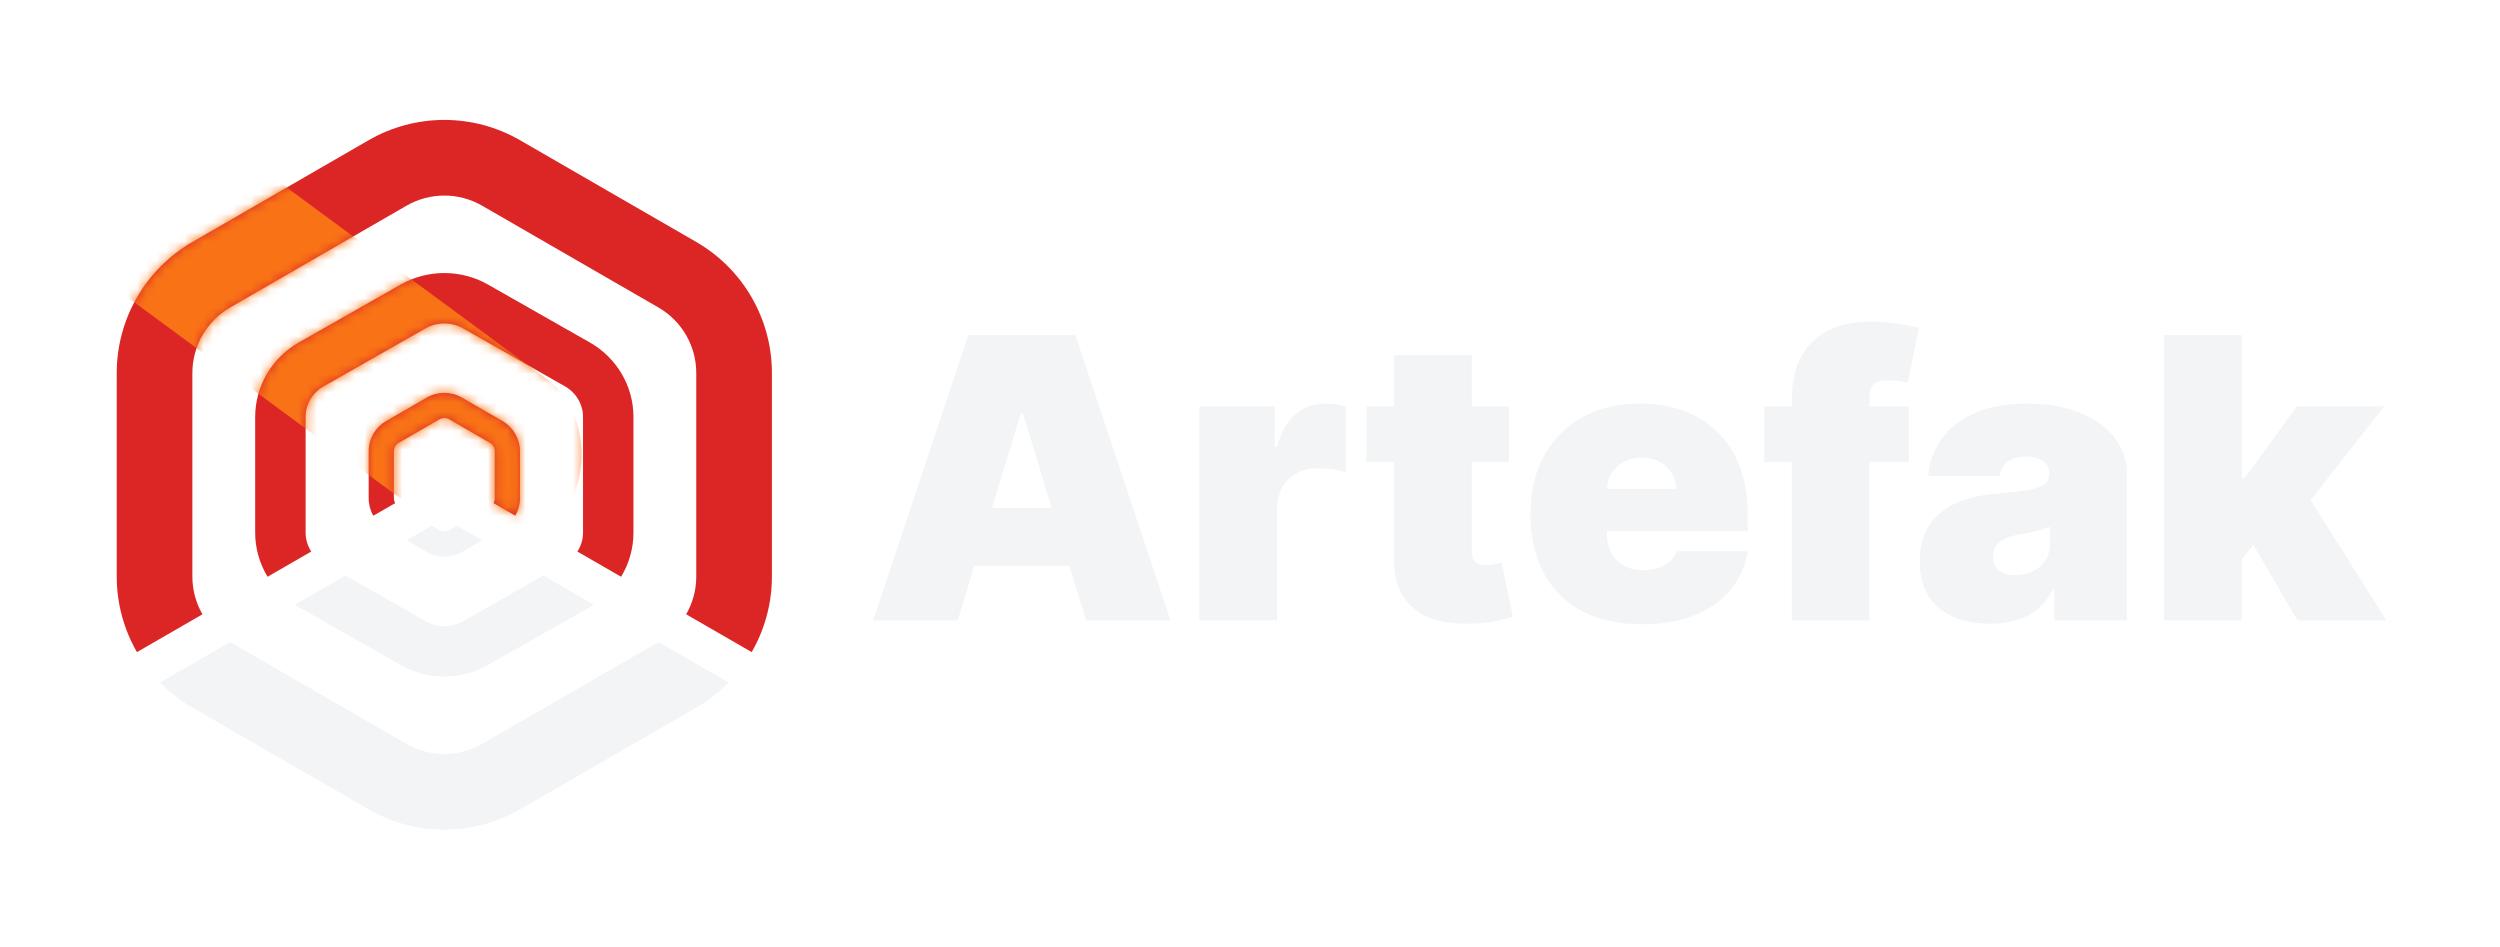 <svg width="264" height="100" viewBox="0 0 264 100" fill="none" xmlns="http://www.w3.org/2000/svg">
<g filter="url(#filter0_d_140_3723)">
<path d="M101.133 65.512H92.217L102.262 35.38H113.555L123.6 65.512H114.685L108.028 43.678H107.79L101.133 65.512ZM99.469 53.624H116.23V59.745H99.469V53.624Z" fill="#F3F4F6"/>
<path d="M126.65 65.512V42.913H134.615V47.209H134.853C135.269 45.62 135.927 44.458 136.829 43.722C137.74 42.986 138.805 42.619 140.024 42.619C140.38 42.619 140.732 42.648 141.079 42.707C141.435 42.756 141.777 42.83 142.104 42.928V49.857C141.698 49.72 141.198 49.617 140.603 49.548C140.009 49.48 139.499 49.445 139.073 49.445C138.27 49.445 137.547 49.627 136.903 49.99C136.269 50.343 135.769 50.843 135.402 51.49C135.036 52.128 134.853 52.878 134.853 53.742V65.512H126.65Z" fill="#F3F4F6"/>
<path d="M159.345 42.913V48.798H144.307V42.913H159.345ZM147.219 37.498H155.422V58.244C155.422 58.558 155.476 58.822 155.585 59.038C155.694 59.244 155.862 59.401 156.09 59.509C156.318 59.607 156.61 59.656 156.967 59.656C157.215 59.656 157.502 59.627 157.829 59.568C158.166 59.509 158.413 59.46 158.572 59.421L159.761 65.129C159.394 65.237 158.869 65.37 158.185 65.527C157.512 65.684 156.709 65.787 155.778 65.836C153.896 65.934 152.316 65.743 151.038 65.262C149.76 64.771 148.799 64.001 148.155 62.952C147.512 61.902 147.199 60.588 147.219 59.009V37.498Z" fill="#F3F4F6"/>
<path d="M173.383 65.924C170.946 65.924 168.846 65.463 167.083 64.541C165.329 63.609 163.977 62.275 163.026 60.539C162.085 58.793 161.614 56.704 161.614 54.271C161.614 51.937 162.09 49.897 163.041 48.151C163.992 46.405 165.334 45.046 167.068 44.075C168.801 43.104 170.847 42.619 173.205 42.619C174.928 42.619 176.488 42.883 177.885 43.413C179.282 43.943 180.476 44.713 181.466 45.723C182.457 46.724 183.22 47.94 183.755 49.372C184.29 50.804 184.557 52.417 184.557 54.212V56.096H164.17V51.623H177.009C176.999 50.976 176.83 50.407 176.503 49.916C176.186 49.416 175.755 49.029 175.211 48.754C174.676 48.469 174.066 48.327 173.383 48.327C172.719 48.327 172.11 48.469 171.555 48.754C171 49.029 170.555 49.411 170.218 49.901C169.891 50.392 169.718 50.966 169.698 51.623V56.449C169.698 57.175 169.851 57.822 170.158 58.391C170.465 58.96 170.906 59.406 171.481 59.73C172.055 60.053 172.749 60.215 173.561 60.215C174.126 60.215 174.641 60.137 175.107 59.98C175.582 59.823 175.988 59.597 176.325 59.303C176.662 58.999 176.91 58.636 177.068 58.214H184.557C184.3 59.784 183.69 61.147 182.729 62.304C181.769 63.452 180.496 64.345 178.911 64.982C177.335 65.61 175.493 65.924 173.383 65.924Z" fill="#F3F4F6"/>
<path d="M201.575 42.913V48.798H186.299V42.913H201.575ZM189.212 65.512V42.266C189.212 40.402 189.549 38.857 190.222 37.631C190.896 36.405 191.847 35.488 193.075 34.88C194.304 34.272 195.75 33.967 197.414 33.967C198.454 33.967 199.465 34.046 200.445 34.203C201.436 34.36 202.169 34.497 202.645 34.615L201.456 40.441C201.159 40.353 200.812 40.284 200.416 40.235C200.02 40.176 199.673 40.147 199.376 40.147C198.603 40.147 198.083 40.309 197.815 40.632C197.548 40.956 197.414 41.383 197.414 41.912V65.512H189.212Z" fill="#F3F4F6"/>
<path d="M210.16 65.865C208.704 65.865 207.416 65.63 206.296 65.159C205.187 64.678 204.315 63.952 203.681 62.981C203.047 62.01 202.73 60.774 202.73 59.274C202.73 58.038 202.943 56.983 203.369 56.11C203.795 55.228 204.389 54.507 205.152 53.948C205.915 53.389 206.802 52.962 207.812 52.667C208.832 52.373 209.932 52.182 211.111 52.094C212.389 51.996 213.414 51.878 214.187 51.741C214.969 51.593 215.534 51.392 215.881 51.137C216.227 50.873 216.401 50.524 216.401 50.093V50.034C216.401 49.445 216.173 48.994 215.717 48.68C215.261 48.367 214.677 48.209 213.964 48.209C213.181 48.209 212.542 48.381 212.047 48.724C211.562 49.058 211.269 49.573 211.17 50.269H203.622C203.721 48.896 204.162 47.631 204.944 46.473C205.737 45.306 206.891 44.374 208.406 43.678C209.922 42.972 211.814 42.619 214.083 42.619C215.717 42.619 217.183 42.81 218.481 43.192C219.779 43.565 220.883 44.09 221.795 44.767C222.706 45.434 223.399 46.218 223.875 47.121C224.36 48.013 224.603 48.984 224.603 50.034V65.512H216.936V62.334H216.757C216.302 63.178 215.747 63.859 215.093 64.379C214.449 64.899 213.711 65.276 212.879 65.512C212.057 65.747 211.15 65.865 210.16 65.865ZM212.834 60.745C213.459 60.745 214.043 60.617 214.588 60.362C215.143 60.107 215.593 59.74 215.94 59.259C216.287 58.778 216.46 58.195 216.46 57.508V55.625C216.242 55.713 216.009 55.797 215.762 55.875C215.524 55.953 215.266 56.027 214.989 56.096C214.722 56.164 214.434 56.228 214.127 56.287C213.83 56.346 213.518 56.4 213.191 56.449C212.557 56.547 212.037 56.709 211.631 56.934C211.235 57.15 210.937 57.42 210.739 57.743C210.551 58.057 210.457 58.41 210.457 58.803C210.457 59.431 210.68 59.911 211.126 60.245C211.571 60.578 212.141 60.745 212.834 60.745Z" fill="#F3F4F6"/>
<path d="M235.892 60.156L235.952 50.505H237.022L242.549 42.913H251.762L242.49 54.742H240.172L235.892 60.156ZM228.522 65.512V35.38H236.725V65.512H228.522ZM242.609 65.512L237.378 56.566L242.728 50.799L252 65.512H242.609Z" fill="#F3F4F6"/>
<path fill-rule="evenodd" clip-rule="evenodd" d="M57.371 60.778L62.707 63.856C62.568 63.946 62.425 64.031 62.28 64.114L51.533 70.224C48.678 71.847 45.162 71.847 42.307 70.224L31.56 64.114C31.415 64.031 31.273 63.946 31.133 63.856L36.469 60.778L44.94 65.594C46.162 66.289 47.678 66.289 48.9 65.594L57.371 60.778ZM48.253 55.518L50.917 57.055L48.765 58.297C47.623 58.956 46.217 58.956 45.075 58.297L42.923 57.055L45.587 55.518L46.407 55.991C46.724 56.175 47.116 56.175 47.434 55.991L48.253 55.518ZM24.301 67.798C24.304 67.8 24.307 67.802 24.31 67.803L42.925 78.551C45.397 79.978 48.443 79.978 50.915 78.551L69.53 67.803C69.533 67.802 69.536 67.8 69.539 67.798L76.945 72.071C75.944 73.093 74.797 73.987 73.525 74.722L54.909 85.47C49.965 88.324 43.875 88.324 38.931 85.47L20.315 74.722C19.043 73.987 17.896 73.093 16.895 72.071L24.301 67.798Z" fill="#F3F4F6"/>
<path fill-rule="evenodd" clip-rule="evenodd" d="M69.53 32.47L50.915 21.723C48.443 20.295 45.397 20.295 42.925 21.723L24.31 32.47C21.838 33.897 20.315 36.535 20.315 39.389V60.885C20.315 62.309 20.694 63.678 21.381 64.871L14.461 68.863C13.085 66.477 12.326 63.735 12.326 60.885V39.389C12.326 33.681 15.371 28.406 20.315 25.552L38.931 14.804C43.875 11.95 49.965 11.95 54.909 14.804L73.525 25.552C78.469 28.406 81.514 33.681 81.514 39.389V60.885C81.514 63.735 80.755 66.477 79.379 68.863L72.459 64.871C73.146 63.678 73.525 62.309 73.525 60.885V39.389C73.525 36.535 72.002 33.897 69.53 32.47ZM65.587 60.906C66.427 59.521 66.893 57.917 66.893 56.247V44.027C66.893 40.781 65.135 37.782 62.28 36.16L51.533 30.049C48.678 28.427 45.162 28.427 42.307 30.049L31.56 36.16C28.706 37.782 26.947 40.781 26.947 44.027V56.247C26.947 57.917 27.413 59.521 28.253 60.906L32.869 58.243C32.483 57.648 32.273 56.956 32.273 56.247V44.027C32.273 42.724 32.979 41.48 34.192 40.79L44.94 34.68C46.162 33.985 47.678 33.985 48.9 34.68L59.648 40.79C60.861 41.48 61.567 42.724 61.567 44.027V56.247C61.567 56.956 61.358 57.648 60.971 58.243L65.587 60.906ZM54.416 54.462C54.734 53.91 54.909 53.277 54.909 52.619V47.655C54.909 46.336 54.206 45.118 53.064 44.459L48.765 41.976C47.623 41.317 46.217 41.317 45.075 41.976L40.776 44.459C39.634 45.118 38.931 46.336 38.931 47.655V52.619C38.931 53.277 39.106 53.91 39.424 54.462L41.73 53.131C41.642 52.978 41.594 52.802 41.594 52.619V47.655C41.594 47.288 41.79 46.948 42.108 46.765L46.407 44.283C46.724 44.099 47.116 44.099 47.434 44.283L51.733 46.765C52.05 46.948 52.246 47.288 52.246 47.655V52.619C52.246 52.802 52.198 52.978 52.11 53.131L54.416 54.462Z" fill="#DC2626"/>
<mask id="mask0_140_3723" style="mask-type:alpha" maskUnits="userSpaceOnUse" x="12" y="12" width="70" height="57">
<path fill-rule="evenodd" clip-rule="evenodd" d="M69.53 32.47L50.915 21.723C48.443 20.295 45.397 20.295 42.925 21.723L24.31 32.47C21.838 33.897 20.315 36.535 20.315 39.389V60.885C20.315 62.309 20.694 63.678 21.381 64.871L14.461 68.863C13.085 66.477 12.326 63.735 12.326 60.885V39.389C12.326 33.681 15.371 28.406 20.315 25.552L38.931 14.804C43.875 11.95 49.965 11.95 54.909 14.804L73.525 25.552C78.469 28.406 81.514 33.681 81.514 39.389V60.885C81.514 63.735 80.755 66.477 79.379 68.863L72.459 64.871C73.146 63.678 73.525 62.309 73.525 60.885V39.389C73.525 36.535 72.002 33.897 69.53 32.47ZM65.587 60.906C66.427 59.521 66.893 57.917 66.893 56.247V44.027C66.893 40.781 65.135 37.782 62.28 36.16L51.533 30.049C48.678 28.427 45.162 28.427 42.307 30.049L31.56 36.16C28.706 37.782 26.947 40.781 26.947 44.027V56.247C26.947 57.917 27.413 59.521 28.253 60.906L32.869 58.243C32.483 57.648 32.273 56.956 32.273 56.247V44.027C32.273 42.724 32.979 41.48 34.192 40.79L44.94 34.68C46.162 33.985 47.678 33.985 48.9 34.68L59.648 40.79C60.861 41.48 61.567 42.724 61.567 44.027V56.247C61.567 56.956 61.358 57.648 60.971 58.243L65.587 60.906ZM54.416 54.462C54.734 53.91 54.909 53.277 54.909 52.619V47.655C54.909 46.336 54.206 45.118 53.064 44.459L48.765 41.976C47.623 41.317 46.217 41.317 45.075 41.976L40.776 44.459C39.634 45.118 38.931 46.336 38.931 47.655V52.619C38.931 53.277 39.106 53.91 39.424 54.462L41.73 53.131C41.642 52.978 41.594 52.802 41.594 52.619V47.655C41.594 47.287 41.79 46.948 42.108 46.765L46.407 44.283C46.724 44.099 47.116 44.099 47.434 44.283L51.733 46.765C52.05 46.948 52.246 47.287 52.246 47.655V52.619C52.246 52.802 52.198 52.978 52.11 53.131L54.416 54.462Z" fill="#DC2626"/>
</mask>
<g mask="url(#mask0_140_3723)">
<g filter="url(#filter1_f_140_3723)">
<rect x="54.071" y="61.311" width="65.91" height="19.307" rx="9.654" transform="rotate(-143.618 54.071 61.311)" fill="#F97316"/>
</g>
</g>
</g>
<defs>
<filter id="filter0_d_140_3723" x="-5" y="-2" width="269" height="103.891" filterUnits="userSpaceOnUse" color-interpolation-filters="sRGB">
<feFlood flood-opacity="0" result="BackgroundImageFix"/>
<feColorMatrix in="SourceAlpha" type="matrix" values="0 0 0 0 0 0 0 0 0 0 0 0 0 0 0 0 0 0 127 0" result="hardAlpha"/>
<feOffset/>
<feGaussianBlur stdDeviation="6"/>
<feComposite in2="hardAlpha" operator="out"/>
<feColorMatrix type="matrix" values="0 0 0 0 0.071 0 0 0 0 0.071 0 0 0 0 0.071 0 0 0 0.2 0"/>
<feBlend mode="normal" in2="BackgroundImageFix" result="effect1_dropShadow_140_3723"/>
<feBlend mode="normal" in="SourceGraphic" in2="effect1_dropShadow_140_3723" result="shape"/>
</filter>
<filter id="filter1_f_140_3723" x="-11.792" y="-6.129" width="90.116" height="80.24" filterUnits="userSpaceOnUse" color-interpolation-filters="sRGB">
<feFlood flood-opacity="0" result="BackgroundImageFix"/>
<feBlend mode="normal" in="SourceGraphic" in2="BackgroundImageFix" result="shape"/>
<feGaussianBlur stdDeviation="8.322" result="effect1_foregroundBlur_140_3723"/>
</filter>
</defs>
</svg>
